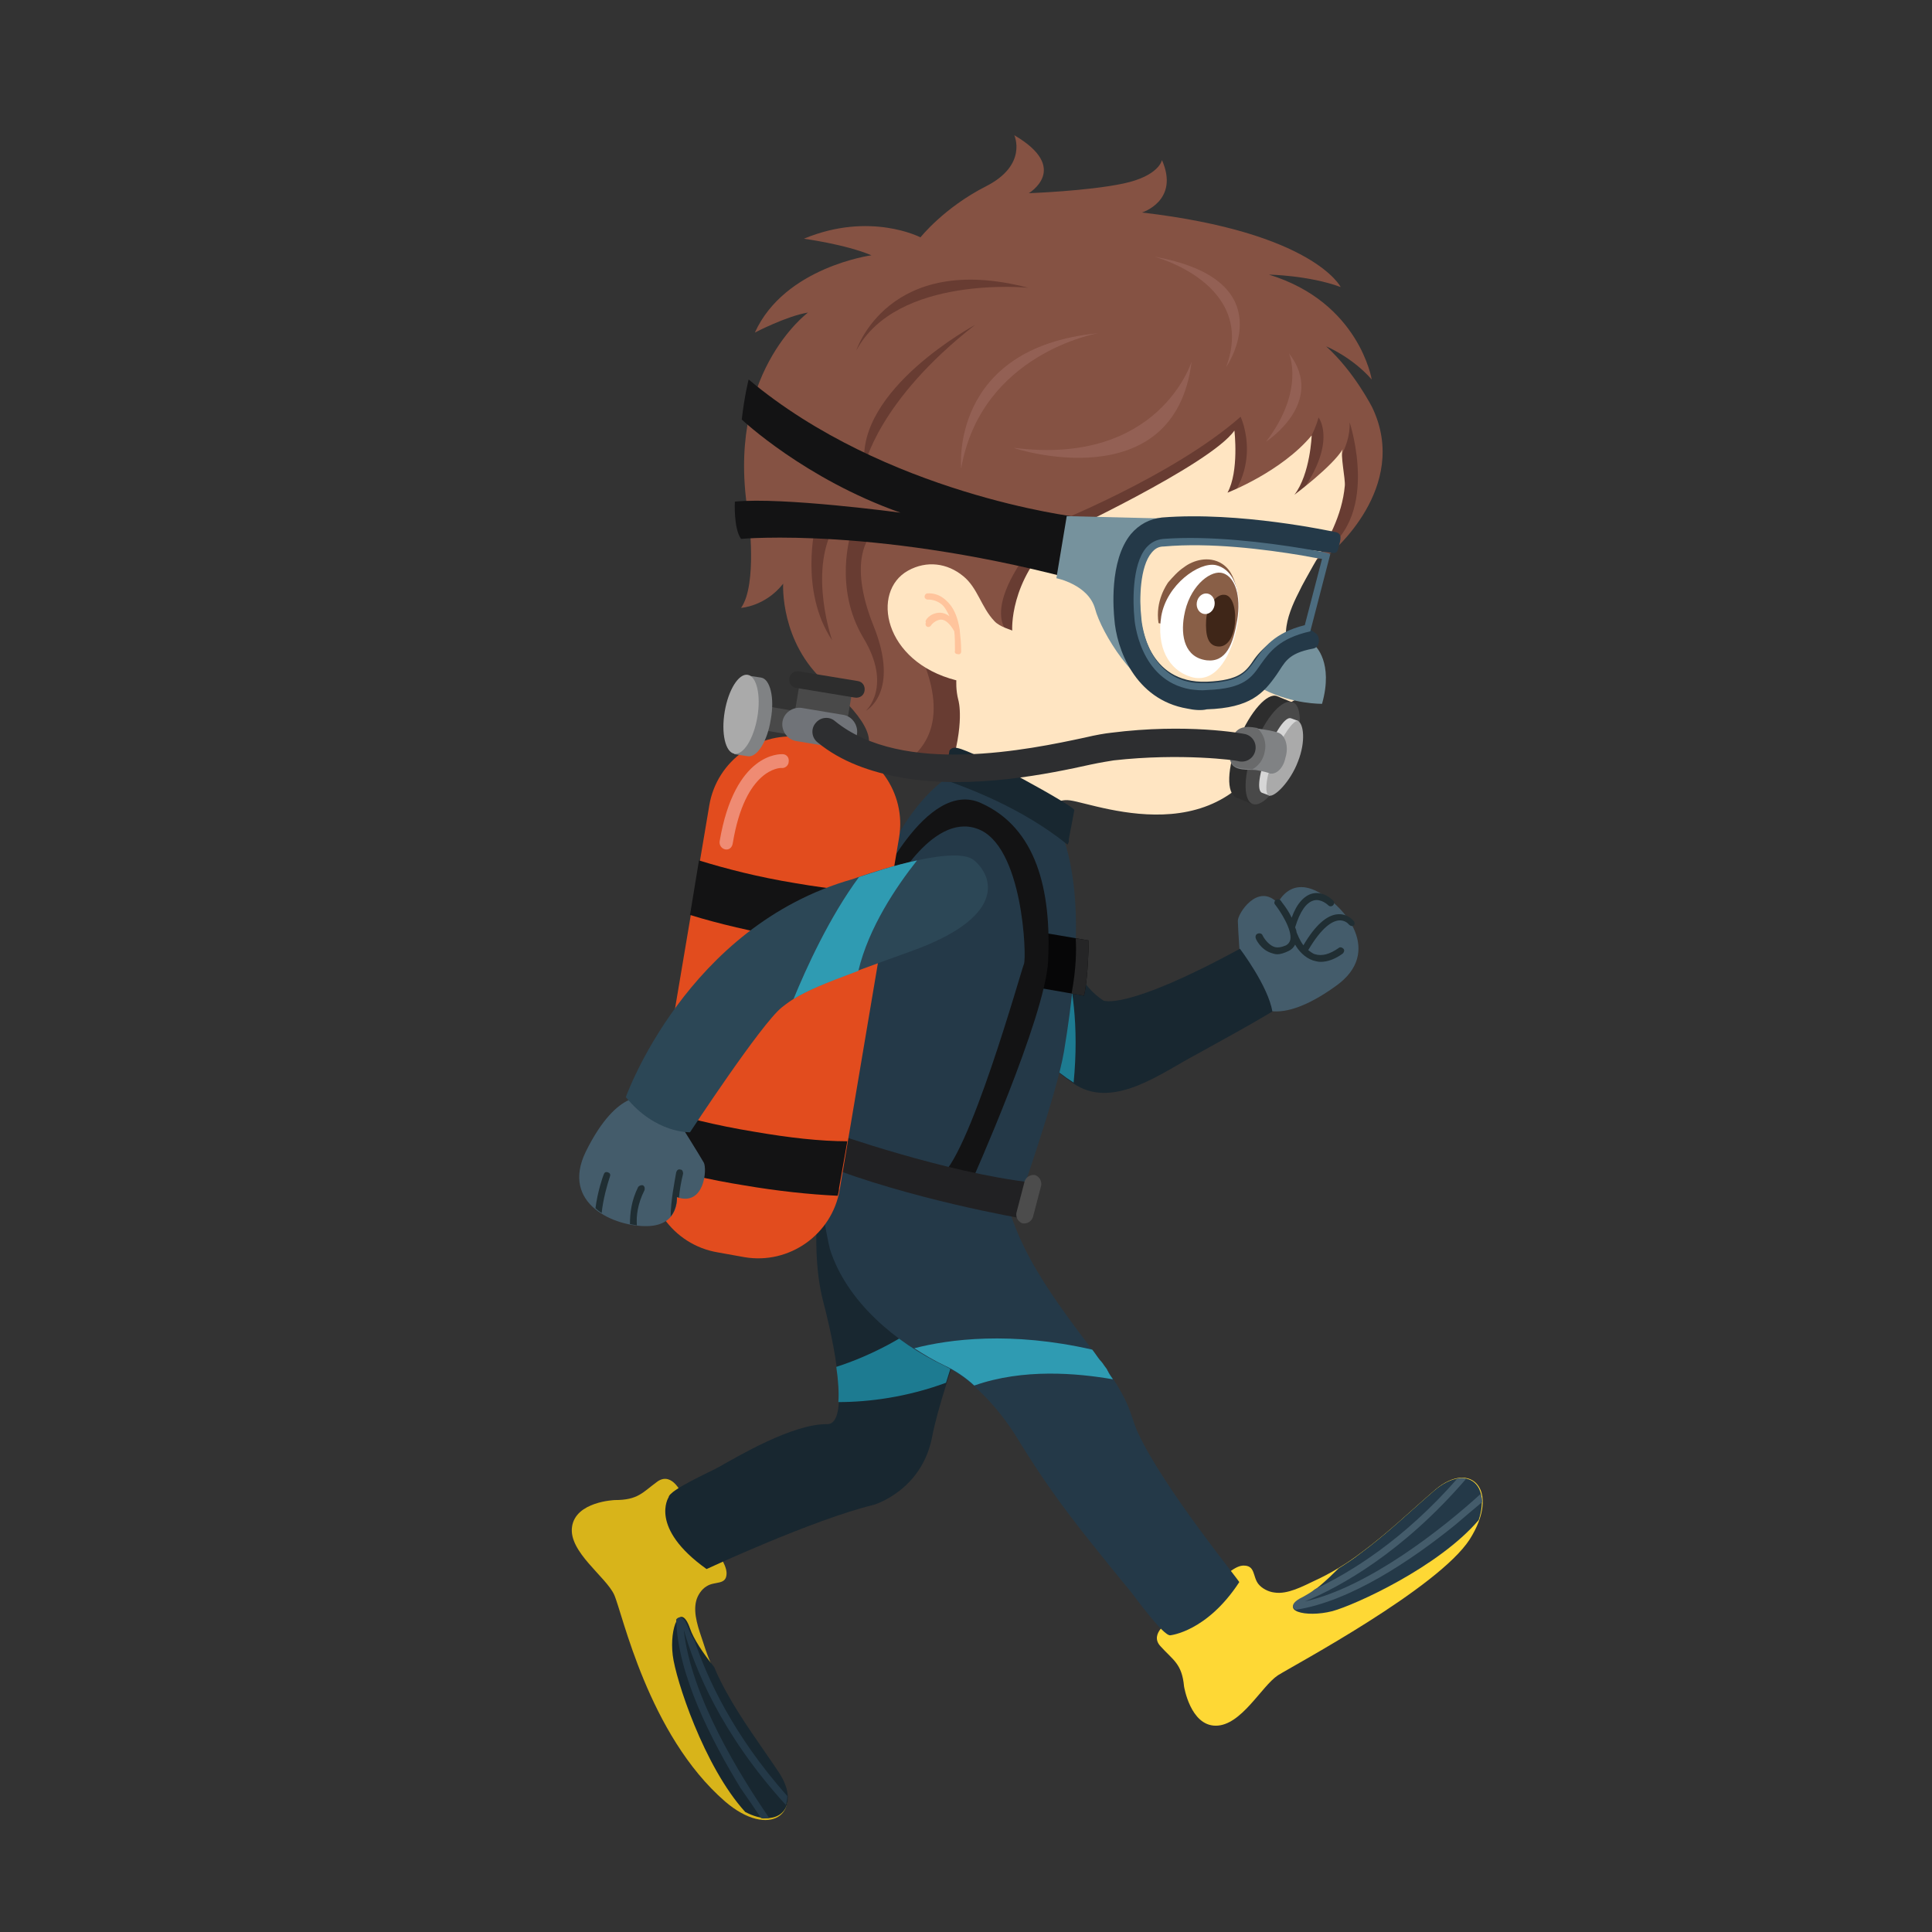 <?xml version="1.0" encoding="utf-8"?>
<!-- Generator: Adobe Illustrator 16.0.0, SVG Export Plug-In . SVG Version: 6.00 Build 0)  -->
<!DOCTYPE svg PUBLIC "-//W3C//DTD SVG 1.1//EN" "http://www.w3.org/Graphics/SVG/1.1/DTD/svg11.dtd">
<svg version="1.1" id="Layer_3" xmlns:x="http://ns.adobe.com/Extensibility/1.0/" xmlns:i="http://ns.adobe.com/AdobeIllustrator/10.0/" xmlns:graph="http://ns.adobe.com/Graphs/1.0/"
	 xmlns="http://www.w3.org/2000/svg" xmlns:xlink="http://www.w3.org/1999/xlink" xmlns:a="http://ns.adobe.com/AdobeSVGViewerExtensions/3.0/"
	 x="0px" y="0px" width="280px" height="280px" viewBox="0 0 280 280" style="enable-background:new 0 0 280 280;"
	 xml:space="preserve">
<rect x="0" y="0" width="280" height="280" fill="#333333" stroke="none"/>
<g>
	<g style="display:none;">
		<path style="display:inline;fill:#FED835;" d="M100.4,238.7c-0.4-1.8-1.2-4.2-0.5-6c0.3-0.8,0.9-1.6,1.7-2
			c1.3-0.7,2.9,0.1,3.1-1.7c0.1-1.4-1.4-3.6-2-4.8c-1-2.2-3.7-6.9-3.7-6.9s-1.1-3.7-3.4-2.3c-2.3,1.4-3,2.5-6.4,2.2
			c0,0-5.7-0.2-6.5,3.4c-0.8,3.6,4.3,7.6,5.3,10.2c0,0,1.9,2.3,3.6,7.7c1.6,5.4,4.8,11.7,15.8,16.4c11,4.7,19.8-2.5,7.7-6.5
			C102.9,244.4,100.4,238.7,100.4,238.7z"/>
		<path style="display:inline;fill:#243948;" d="M115,248.4c-12.1-4-14.6-9.7-14.6-9.7c-0.1-0.3-0.1-0.5-0.2-0.8
			c-1.6-1.2-3.2-1.8-3.2,1c0.1,4.6,4.2,11.4,16.9,17.5C121.1,256.6,124.4,251.5,115,248.4z"/>
		<path style="display:inline;fill:#445C6B;" d="M120.7,252.4c-0.1-0.4-0.3-0.8-0.6-1.1C108,249,100.4,239.9,98.2,237
			c-0.5-0.1-0.9,0.2-1.1,1c2.8,8.3,13.2,14.3,20,17.4c0.4,0.2,0.7,0.3,1,0.5c0.5-0.2,0.9-0.4,1.2-0.6c-6.1-2.6-17-8.3-20.6-16.1
			C102,243.1,109.6,250.7,120.7,252.4z"/>
	</g>
	<g>
		<path style="fill:#D8B41A;" d="M98.9,216.7c0,0-1.4-3.5-3.6-2c-2.2,1.6-2.8,2.7-6.2,2.7c0,0-5.7,0.2-6.2,3.9
			c-0.5,3.6,4.9,7.2,6.1,9.8c1.2,2.6,4.9,20.3,16.1,30c6.4,5.5,11.5,1.7,7.7-4c-2.6-3.9-5.4-7.6-7.7-11.8c-1.3-2.3-2.4-4.7-3.2-7.3
			c-0.6-1.8-1.5-4.1-1-6c0.2-0.8,0.8-1.7,1.5-2.1c1.2-0.8,2.9-0.1,2.9-1.9c0-1.4-1.7-3.5-2.3-4.7C101.9,221.2,98.9,216.7,98.9,216.7
			z"/>
		<path style="fill:#182730;" d="M112.9,256.9c-2.6-3.9-5.4-7.6-7.7-11.8c-0.6-1.1-1.2-2.3-1.7-3.5c-1.6-2-3-4.1-3.5-5.6
			c-1.4-4-3-0.1-2.5,3.9c0.4,3.4,4.5,16.1,10.5,22.7C112.9,265.2,116.1,261.8,112.9,256.9z"/>
		<path style="fill:#243948;" d="M110.3,263.5c0.4,0.1,0.9,0,1.2,0c-4.2-6.1-11.4-17.7-12.4-27.3c1.5,5.3,5.3,15,14.8,25.4
			c0.1-0.4,0.2-0.8,0.2-1.3c-7.9-8.9-11.6-17.1-13.4-22.4c-0.4-0.7-0.7-1.3-0.9-1.8c-0.6-1.8-1.3-2-1.8-1.4c0.2,8,5.1,17.5,9.3,24.4
			C108.5,260.8,109.5,262.3,110.3,263.5z"/>
	</g>
	<g>
		<path style="fill:#182730;" d="M104.2,212.6c-1,0.6-7.2,3.3-7.3,4.4c0,0-2.9,4.4,5.5,10.4c0,0,15.5-7.2,24.2-9.3c0,0,7-2,8.5-9.9
			s9.2-27.9,11.8-33.7s0,0,0,0l-27.3-7.6c0,0-2.7,12.5-0.3,21.7s3.4,17.8,0.6,17.8C114.9,206.3,106.7,211.2,104.2,212.6z"/>
		<path style="fill:#1D7B91;" d="M137.1,200.4c1.6-5.2,3.9-11.4,5.9-16.6c-4.5,4.8-11.9,11.1-21.8,14.3c0.3,2,0.4,3.8,0.3,5.1
			C125.9,203.2,131.4,202.5,137.1,200.4z"/>
	</g>
</g>
<g>
	<g>
		<path style="fill:#FED835;" d="M169.7,234.8c0,0-3.3,1.9-1.5,3.8c1.8,2,3.1,2.5,3.4,5.8c0,0,0.9,5.7,4.6,5.7c3.7,0,6.6-5.7,9-7.3
			c2.4-1.5,23.2-12.6,27.8-19.7c4.5-7.1,0.2-11.6-5-7.2c-3.6,3.1-6.9,6.3-10.7,9.1c-2.1,1.6-4.4,3-6.8,4.1c-1.7,0.8-3.9,2-5.8,1.7
			c-0.9-0.1-1.8-0.6-2.3-1.2c-0.9-1.1-0.4-2.8-2.3-2.7c-1.4,0.1-3.2,2.1-4.3,2.9C173.8,231.3,169.7,234.8,169.7,234.8z"/>
		<path style="fill:#243948;" d="M207.9,216c-3.6,3.1-6.9,6.3-10.7,9.1c-1,0.8-2.1,1.5-3.2,2.2c-1.8,1.8-3.7,3.5-5.1,4.2
			c-3.8,1.9,0.3,3,4.2,2c3.3-0.9,15.4-6.4,21.2-13.2C216.1,214.9,212.4,212.2,207.9,216z"/>
		<path style="fill:#445C6B;" d="M214.8,217.7c0-0.4-0.1-0.9-0.2-1.2c-5.5,5-16.2,13.5-25.5,15.6c5.1-2.1,14.2-7.1,23.4-17.8
			c-0.4-0.1-0.8-0.1-1.3,0c-7.8,8.9-15.5,13.6-20.6,16c-0.6,0.5-1.2,0.8-1.7,1.1c-1.7,0.8-1.8,1.5-1.1,1.9
			c7.9-1.2,16.8-7.2,23.1-12.3C212.3,219.8,213.6,218.7,214.8,217.7z"/>
	</g>
	<g>
		<path style="fill:#243948;" d="M164.9,207.6c-1.2-2.6-0.8-4.2-5.5-10.5c-6.3-8.4-13.6-17.4-14.2-27.7l0.8-1l-0.8,0.3
			c0-0.6,0-1.2,0-1.8L141,170c0,0-22.1-1.2-22.1-1.2c-1.1,0.1,1.1,11.3,1.4,12.3c2.4,7.5,9.5,13.5,16.5,16.8c4.1,2,7.8,6.1,10.3,10
			c3.9,6.4,6.9,10.5,10.8,15.4c2,2.5,4,5,6,7.4c0.7,0.9,4.7,6.4,5.7,6.3c0,0,5.3-0.5,10-7.7C179.8,229.3,168.7,215.8,164.9,207.6z"
			/>
		<path style="fill:#2F9BB2;" d="M132.5,195.4c1.4,0.9,2.9,1.8,4.4,2.5c1.5,0.7,3,1.7,4.3,2.9c7.1-2.5,14.9-1.8,20.1-0.9
			c0,0,0,0,0,0c-0.2-0.3-0.5-0.7-0.7-1.1c0-0.1-0.1-0.1-0.1-0.2c0-0.1-0.1-0.1-0.1-0.2c-0.1-0.1-0.2-0.3-0.3-0.4
			c-0.2-0.3-0.4-0.6-0.7-0.9c-0.4-0.5-0.7-1-1.1-1.5C146.5,192.9,137.5,194.1,132.5,195.4z"/>
	</g>
</g>
<g>
	<path style="fill:#855243;" d="M192.8,80.2c0,0,11.6-9.5,6.1-21.1c0,0-2.6-5.2-6.7-8.9c0,0,3.7,1.5,6.6,4.8c0,0-1.8-11.2-14.9-15.2
		c0,0,5.8,0.1,10.4,1.8c0,0-3.9-7.9-28.8-10.8c0,0,5.5-1.7,2.9-7.6c0,0-0.4,2.3-5.6,3.4s-13.7,1.4-13.7,1.4s6.1-3.6-2.1-8.4
		c0,0,2,4.3-4.1,7.4c-6.1,3.1-9.5,7.4-9.5,7.4s-7.3-3.8-16.9,0.2c0,0,6,0.8,9.8,2.4c0,0-12.6,1.7-16.9,11.2c0,0,4.6-2.4,7.7-2.9
		c0,0-12.2,9-8.6,29.6c0,0,1.3,9.8-1.1,13.2c0,0,3.5-0.2,6.1-3.5c0,0-0.5,8.5,6.2,14.4s7.3,8.8,5.1,10.8c0,0,11.6,3.3,16.4-2.8
		c0,0,33.8,19.7,42.4-9.9C183.7,97.2,185.2,82.4,192.8,80.2z"/>
	<path style="fill:#683C32;" d="M183.7,97.2c0,0,1.2-12.2,7.1-16.1l0-0.6c9.6-4.8,4.8-19.3,4.8-19.3c0.3,7.6-10.7,14.5-10.7,14.5
		c10-10.3,6.2-15.2,6.2-15.2c-2.6,9.5-15.7,14.8-15.7,14.8c8.3-6.7,4.4-14.9,4.4-14.9c-9.9,8.7-27.7,15.7-27.7,15.7
		c-11.4,13-5.5,16-5.5,16l-13.1,3c4.3,9.9,0,14.1-3,15.8c3.7,0.2,8.3-0.3,10.9-3.7C141.3,107.2,175.1,126.9,183.7,97.2z"/>
	<path style="fill:#683C32;" d="M123.3,77.4c0,0-2.5,7.8,1.8,15c4.3,7.1,0.4,10.6,0.4,10.6s5-2.6,1.1-12.3
		c-3.9-9.7-0.4-13.1-0.4-13.1L123.3,77.4z"/>
	<path style="fill:#683C32;" d="M118.2,76.1c0,0-2.4,9.5,2.4,16.7c0,0-3.4-9.7,0.2-16.3L118.2,76.1z"/>
	<path style="fill:#936054;" d="M172.7,52.4c0,0-4.7,15.2-25.8,12.5C146.9,65,170.2,72.5,172.7,52.4z"/>
	<path style="fill:#936054;" d="M159.1,48.3c0,0-16.9,2.9-19.8,19.6C139.3,68,137.5,50.4,159.1,48.3z"/>
	<path style="fill:#683C32;" d="M141.3,47.1c0,0-17.3,9.3-16,20.4C125.3,67.5,127.2,58.1,141.3,47.1z"/>
	<path style="fill:#683C32;" d="M149,41.7c0,0-19-1.9-24.9,9.1C124.1,50.8,128.7,36.4,149,41.7z"/>
	<path style="fill:#936054;" d="M186.8,51.2c0,0,2.4,5.3-3.3,12.8C183.5,64,192.3,58.3,186.8,51.2z"/>
	<path style="fill:#936054;" d="M167.3,37.2c0,0,14.9,3.9,10.4,16C177.8,53.1,186.3,40.6,167.3,37.2z"/>
</g>
<g>
	<path style="fill:#FFE5C2;" d="M190.3,82c-0.7,1.3-1.5,2.6-2.1,3.9c-1.7,3.3-3.5,8.2,1,10.1c3.3,1.3,1,4.6-0.9,5.2
		c-1.9,0.6-2.3,2-2.3,2c-6.3,21.7-26.7,13.4-30.9,12.8c-4.2-0.6-4.1,5.7-4.1,5.7l-14.2-8.6c0.3-0.4,0.5-0.8,0.8-1.2
		c2.3-7.1,1.3-10.4,1.3-10.4c-0.4-1.5-0.3-2.9-0.3-2.9c-10.6-2.7-12.4-12.9-7-15.9c2.7-1.5,5.7-1.1,8,0.8c2.1,1.7,2.6,4.5,4.5,6.5
		c0.8,0.9,2.6,1.3,2.6,1.4c0,0-0.5-7.2,6.3-13.6c0,0,22.4-10.4,25.9-15.4c0,0,0.7,5.9-1,9c0,0,7.8-3,12.2-8.3c0,0-0.2,5.6-2.5,8.6
		c0,0,5.5-4.1,7-6.6c-0.4,0.7,0.4,4.3,0.3,5.3C194.5,74.8,192.4,78.4,190.3,82z"/>
	<path style="fill:#FFC49C;" d="M136.2,88.8C136.2,88.8,136.2,88.8,136.2,88.8c0.5,0,1,0.2,1.4,0.5c-0.3-0.6-0.6-1.2-1-1.6
		c-1-0.9-2.1-0.8-2.1-0.8c-0.3,0-0.5-0.2-0.5-0.4c0-0.3,0.2-0.5,0.4-0.5c0.1,0,1.5-0.2,2.8,1.1c1,0.9,1.6,2.3,1.9,4.2c0,0,0,0,0,0.1
		c0.1,0.9,0.2,1.9,0.2,3c0,0.3-0.2,0.5-0.5,0.4c-0.3,0-0.5-0.2-0.4-0.5c0-1,0-2-0.1-2.8c-0.6-1.1-1.3-1.7-1.9-1.7c0,0,0,0,0,0
		c-0.8,0-1.5,0.8-1.5,0.9c-0.2,0.2-0.4,0.2-0.6,0.1c-0.2-0.2-0.2-0.4-0.1-0.6C133.9,90,134.8,88.8,136.2,88.8z"/>
</g>
<g>
	<path style="fill:#845941;" d="M182.1,78.1c-0.2-0.5-1.2-1.9-4-2.4c-1-0.2-2.2-0.3-3.5-0.2c-3.1,0.2-5.5,2-5.6,2
		c-0.1,0.1-0.2,0.2-0.2,0.3c0,0.1,0,0.2,0.1,0.3c0.1,0.1,0.2,0.2,0.3,0.2c0.1,0,0.2,0,0.3,0c0,0,2.8-1,6.2-0.9
		c0.9,0,1.8,0.1,2.6,0.3c1.1,0.2,2.2,0.6,3.1,1c0,0,0.1,0,0.2,0c0,0,0.1,0,0.1,0c0.3,0,0.5-0.2,0.5-0.4
		C182.2,78.4,182.2,78.2,182.1,78.1z"/>
	<g>
		<path style="fill:#845941;" d="M179.3,85.7c-0.3-1.5-0.8-3.1-2.2-4c-1.9-1.2-4.2-0.5-5.5,0.5c-0.9,0.6-1.6,1.4-2.3,2.2
			c-0.2,0.3-1.9,2.7-1.4,5.9c0.4,0.2,1-0.2,1.4-0.1c3,0.5,9.7-3.1,10-3.3c0.1,0,0.1-0.1,0.1-0.2C179.4,86.4,179.4,86,179.3,85.7z"/>
		<path style="fill-rule:evenodd;clip-rule:evenodd;fill:#FFFFFF;" d="M168.3,89.3c-0.7,4.4,1,7.8,4.3,8.8c3.3,1,5.6-2.4,6.6-6.9
			c1-4.5,0-8.6-3-9.3C173.8,81.4,169.1,84.7,168.3,89.3z"/>
		<path style="fill-rule:evenodd;clip-rule:evenodd;fill:#895F47;" d="M171.6,89.3c-0.5,2.9,0.1,6,3.3,6.4c2.8,0.3,3.8-2.3,4.4-5.8
			c0.6-3.5-0.3-6.6-2.4-6.9C175.2,82.8,172.3,85.1,171.6,89.3z"/>
		<path style="fill-rule:evenodd;clip-rule:evenodd;fill:#3F2618;" d="M174.8,89.9c-0.1,2.1,0.2,3.8,1.9,3.8c1.3,0,2.2-1.6,2.3-3.7
			c0.1-2.1-0.5-3.8-1.6-3.8C176.3,86.1,174.9,87.8,174.8,89.9z"/>
		
			<ellipse transform="matrix(-0.986 -0.165 0.165 -0.986 332.571 202.503)" style="fill-rule:evenodd;clip-rule:evenodd;fill:#FFFFFF;" cx="174.7" cy="87.4" rx="1.3" ry="1.5"/>
	</g>
</g>
<g>
	<g>
		<path style="fill:#445C6B;" d="M179.8,140.1c0,0-0.4-5.7-0.4-6.6c-0.1-1,2.9-5.7,5.8-2.6c0,0,1.6-3.8,5.7-1.7
			c4.1,2.1,9.6,8.8,2.7,13.7c-8.6,6.2-11.5,2.7-11.5,2.7L179.8,140.1z"/>
		<path style="fill:#202E33;" d="M196.2,133.5c0,0-0.8-1.1-2.3-1c-1.6,0.1-3.3,1.6-5,4.5c-0.6-0.8-0.9-1.7-1-1.9
			c0-0.2-0.1-0.5-0.2-0.7c0.7-2.3,1.6-3.6,2.7-3.9c1.1-0.3,2.1,0.7,2.1,0.7c0.2,0.2,0.5,0.2,0.7,0c0.2-0.2,0.2-0.5,0-0.7
			c-0.1-0.1-1.4-1.4-3-1c-1.2,0.3-2.3,1.5-3,3.5c-0.6-1.3-1.5-2.3-1.6-2.5c-0.2-0.2-0.5-0.2-0.7-0.1c-0.2,0.2-0.3,0.5-0.1,0.7
			c0.7,0.9,2.5,3.6,2.2,5.1c-0.1,0.4-0.3,0.6-0.6,0.8c-0.7,0.3-1.3,0.4-1.8,0.2c-1-0.4-1.6-1.6-1.6-1.6c-0.1-0.3-0.4-0.4-0.7-0.3
			c-0.3,0.1-0.4,0.4-0.3,0.7c0,0.1,0.7,1.6,2.2,2.1c0.3,0.1,0.6,0.2,0.9,0.2c0.5,0,1.1-0.2,1.7-0.5c0.4-0.2,0.7-0.5,0.9-0.9
			c0.5,0.9,1.4,1.9,2.6,2.3c0.4,0.1,0.7,0.2,1.1,0.2c1,0,2.1-0.4,3.2-1.2c0.2-0.2,0.3-0.5,0.1-0.7c-0.2-0.2-0.5-0.3-0.7-0.1
			c-1.3,0.9-2.4,1.2-3.4,0.9c-0.4-0.1-0.7-0.4-1-0.6c2-3.4,3.5-4.2,4.4-4.3c1-0.1,1.5,0.6,1.5,0.6c0.2,0.2,0.5,0.3,0.7,0.1
			C196.3,134.1,196.4,133.7,196.2,133.5z"/>
	</g>
	<g>
		<path style="fill:#182730;" d="M142.2,143.3c0,0-9.7-12.1-8.3-15.8c1.4-3.8,6.3-6.6,15.3,4.3c6.8,8.2,7.5,11.1,10.7,13.2
			c0,0,3.1,1.6,19.8-7.5c0,0,4.1,5.4,4.7,9.1c-3.5,2.1-7.2,4.1-10.8,6.1c-5,2.6-11.9,8-17.6,4.6C150.8,154,146,148,142.2,143.3z"/>
		<path style="fill:#1D7B91;" d="M148.1,130.4c1,5.7,0.5,14.1-0.1,19.8c2.4,2.6,4.9,5,7.6,6.7c0.8-8.3-0.2-14.6-1.5-18.8
			c-1.2-1.7-2.7-3.7-4.8-6.3C148.8,131.3,148.5,130.8,148.1,130.4z"/>
	</g>
</g>
<g>
	<path style="fill:#243948;" d="M138.4,112c0,0-4.6,2.2-8.7,9.8c-4,7.6-5.1,17.8-5.9,24c-0.8,6.3-0.9,18.3-3.1,23.1
		c0,0,6.4,4.5,26.6,6.3c0,0,5.9-16.7,6.9-22.8c2.5-15,2.4-25.6-0.9-33.1L138.4,112z"/>
	<path style="fill:#182730;" d="M154.7,122.4c0.1-0.1,0.1-0.2,0.2-0.4c0-0.1,0-0.3,0-0.4c0,0,0.8-4.1,0.8-4.2c0.1-0.5-14.5-8.6-17-9
		c-0.4-0.1-0.9,0-1.1,0.4c0,0-0.7,4.2-0.7,4.2C140.2,114.2,148,117,154.7,122.4z"/>
</g>
<g>
	<g>
		<path style="fill:#060607;" d="M150.7,135.1c0,0,4.9,0.8,7.1,1.2c0,0-0.1,5.7-0.7,8l-6.9-1.2L150.7,135.1z"/>
		<path style="fill:#252526;" d="M155.3,144l1.8,0.3c0.6-2.3,0.7-8,0.7-8c-0.5-0.1-1.2-0.2-1.9-0.3C156,137.5,156,140.3,155.3,144z"
			/>
		<path style="fill:#131314;" d="M128.9,129.5c0,0,6-11.8,12.7-9.4c6.7,2.3,7.2,18.7,6.8,19.6c-0.4,0.9-8.1,28.7-12.4,31l4.7,0.8
			c0,0,10.8-24.1,11.2-32.2c0.5-10.3-1.7-19.3-9.7-22.9c-8-3.7-15.5,13.1-15.5,13.1L128.9,129.5z"/>
	</g>
	<g>
		<path style="fill:#212123;" d="M120.5,164.1c0,0,16.6,5.9,29.2,7.3l-1.5,5.2c0,0-16.4-2.8-29.2-7.9L120.5,164.1z"/>
		<path style="fill:#4C4C4C;" d="M149.7,176.4c-0.2,0.6-0.8,1-1.5,0.9l0,0c-0.6-0.2-1-0.8-0.9-1.5l1.2-4.6c0.2-0.6,0.8-1,1.5-0.9
			l0,0c0.6,0.2,1,0.8,0.9,1.5L149.7,176.4z"/>
	</g>
</g>
<g>
	<path style="fill:#E24C1E;" d="M121.7,172.4c-1.1,6.5-7.3,10.9-13.8,9.8l-3.9-0.7c-6.5-1.1-10.9-7.3-9.8-13.8l8.6-51
		c1.1-6.5,7.3-10.9,13.8-9.8l3.9,0.7c6.5,1.1,10.9,7.3,9.8,13.8L121.7,172.4z"/>
	<path style="fill:#131314;" d="M101.3,124.7l-1.3,7.9c4.2,1.3,9,2.4,14,3.3c4.7,0.8,9.4,1.3,13.6,1.5l1.3-7.9
		c-3.9-0.2-8.4-0.6-13.6-1.5C109.8,127.1,105.2,125.9,101.3,124.7z"/>
	<path style="fill:#131314;" d="M109.2,164c-5.5-0.9-10.2-2.1-14-3.3l-1.2,6.9c-0.1,0.3-0.1,0.7-0.1,1c4.2,1.3,9,2.4,14,3.2
		c4.7,0.8,9.3,1.3,13.5,1.5c0.1-0.4,0.2-0.7,0.2-1.1l1.2-6.8C118.9,165.4,114.4,164.9,109.2,164z"/>
	
		<rect x="115.4" y="98.8" transform="matrix(0.986 0.167 -0.167 0.986 18.752 -18.499)" style="fill:#494949;" width="7.7" height="6.7"/>
	<path style="fill:#2D2D2D;" d="M125.3,100.1c-0.1,0.7-0.7,1.1-1.4,1l-8.5-1.4c-0.7-0.1-1.1-0.7-1-1.4l0,0c0.1-0.7,0.7-1.1,1.4-1
		l8.5,1.4C125,98.8,125.4,99.4,125.3,100.1L125.3,100.1z"/>
	
		<rect x="110.3" y="102.8" transform="matrix(0.986 0.167 -0.167 0.986 19.056 -17.505)" style="fill:#494949;" width="6.6" height="3.5"/>
	<path style="fill:#707378;" d="M124.2,106.4c-0.2,1.3-1.5,2.2-2.8,2l-6-1c-1.3-0.2-2.2-1.5-2-2.8l0,0c0.2-1.3,1.5-2.2,2.8-2l6,1
		C123.5,103.8,124.4,105.1,124.2,106.4L124.2,106.4z"/>
	<g>
		<path style="fill:#808284;" d="M110.3,98.2l-2-0.3l-0.4,2.5c-0.4,0.9-0.8,1.9-1,3.1c-0.2,1.2-0.2,2.3-0.1,3.3l-0.4,2.5l2,0.3
			c1.3,0.2,2.8-2.1,3.3-5.3C112.3,101.1,111.6,98.4,110.3,98.2z"/>
		
			<ellipse transform="matrix(0.986 0.167 -0.167 0.986 18.786 -16.468)" style="fill:#AAAAAA;" cx="107.4" cy="103.5" rx="2.4" ry="5.8"/>
	</g>
	<path style="fill:#EF8B73;" d="M105.1,123.1c-0.5-0.1-0.9-0.6-0.8-1.2c2.2-12.9,8.8-12.6,9.1-12.6c0.6,0,1,0.5,0.9,1.1
		c0,0.5-0.5,1-1.1,0.9c-0.1,0-5.2,0-7,10.9C106.1,122.9,105.6,123.2,105.1,123.1z"/>
</g>
<g>
	<g>
		<path style="fill:#2D2D2D;" d="M185.1,100.9l2.2,0.9L186,105c-0.2,1.3-0.6,2.8-1.2,4.3c-0.6,1.5-1.3,2.9-2.1,4l-1.3,3.2l-2.2-0.9
			c-1.5-0.6-1.4-4.3,0.3-8.4C181.2,103.1,183.7,100.3,185.1,100.9z"/>
		<path style="fill:#494949;" d="M181.8,108.1c-1.6,4.1-1.7,7.8-0.3,8.4c1.5,0.6,3.9-2.3,5.6-6.3c1.6-4.1,1.7-7.8,0.3-8.4
			C185.9,101.1,183.4,104,181.8,108.1z"/>
	</g>
	<g>
		<path style="fill:#D6D6D6;" d="M187.1,104.1l1.1,0.4l-0.9,2.4c-0.2,0.9-0.5,2-1,3.1c-0.4,1.1-0.9,2.1-1.4,2.9l-0.9,2.4l-1.1-0.4
			c-0.8-0.3-0.4-3,0.8-5.9C184.8,106,186.3,103.8,187.1,104.1z"/>
		<path style="fill:#AAAAAA;" d="M184.7,109.4c-1.2,3-1.5,5.6-0.8,5.9c0.8,0.3,3.1-2,4.2-4.9c1.2-3,0.8-5.6,0-5.9
			C187.5,104.3,185.9,106.5,184.7,109.4z"/>
	</g>
	<path style="fill:#808284;" d="M185.3,106.2c0,0-0.8-0.3-2.3-0.5c-2-0.3-4.1-0.9-4.7,2.4c-0.1,0.8-0.2,1.7,0.1,2.4
		c0.5,1.3,2.6,1,3.6,1.1c1.2,0.2,1.8,0.4,1.8,0.4c0.1,0,0.1,0,0.2,0.1c1,0.2,2-0.8,2.3-2.3C186.8,108.2,186.3,106.6,185.3,106.2z"/>
	<path style="fill:#696A6B;" d="M182.2,105.5c-1.7-0.3-3.4-0.4-3.9,2.5c-0.1,0.8-0.2,1.7,0.1,2.4c0.4,1.1,2,1,3.1,1.1
		c0.9-0.5,1.6-1.4,1.8-2.6C183.6,107.6,183.1,106.3,182.2,105.5z"/>
	<path style="fill:#2D2E30;" d="M130.7,112.7c-4.5-0.8-8.8-2.3-12.2-5.1c-0.9-0.7-1-2-0.3-2.8c0.7-0.9,2-1,2.8-0.3
		c9.8,8,28.3,4.1,36.2,2.4c1.7-0.4,2.9-0.6,3.8-0.7c11-1.4,19.1,0.1,19.5,0.2c1.1,0.3,1.7,1.4,1.4,2.5c-0.3,1.1-1.4,1.7-2.5,1.4
		c-0.2-0.1-8.2-1.2-18-0.1c-0.6,0.1-1.9,0.3-3.3,0.6C152.2,112.1,140.9,114.5,130.7,112.7z"/>
</g>
<g>
	<path style="fill:#76929D;" d="M190.6,93.6c0,0,2.7,2.4,1,8.4c0,0-4.2,0.1-8.5-2.1C183,99.9,185.9,91.4,190.6,93.6z"/>
	<path style="fill:#131314;" d="M155.9,74.9c0,0-27.6-3.3-47.4-19.9c0,0-0.6,2.3-1,5.8c0,0,9.1,8.6,23,13.5c0,0-17.1-2.3-24-1.6
		c0,0-0.2,3.9,0.9,5.4c0,0,20.3-1.9,50.6,6.5L155.9,74.9z"/>
	<path style="fill:#76929D;" d="M170.7,75.2l-16.1-0.4l-1.5,9c0,0,4.6,0.9,5.6,4.4c0.9,3.5,6,11.7,9.9,11.7c0,0-8.6-8.8-2.5-20.5
		L170.7,75.2z"/>
	<path style="fill:#243948;" d="M172.1,102.7c-7.7-1.3-10.3-8.8-10.6-13c-0.1-1.1-0.8-8.4,2.4-12.3c1.2-1.4,2.7-2.2,4.5-2.4
		c11.3-0.9,24.5,2,25.1,2.1c1.1,0.2,0.8,1.1,0.5,2.2c-0.2,1.1-0.7,0.8-1.2,0.8c-0.1,0-13.4-2-24.2-1.1c-0.7,0.1-1.3,0.4-1.8,0.9
		c-1.8,2.2-1.7,7.6-1.5,9.3c0,0,0,0.1,0,0.1c0.1,1,0.9,9.8,9.6,9.5c4.8-0.2,5.7-1.5,6.9-3.3c1.4-1.9,3.6-3.7,7.2-4.6
		c0.5-0.1,0.4,0,1.7,0.9c0.6,0.4,0.7,2-0.4,2.2c-3.8,0.7-4.1,2.1-5.3,3.8c-1.9,2.7-3.8,4.8-10.1,5C174.1,103,173,102.9,172.1,102.7z
		"/>
	<path style="fill:#4C6C7F;" d="M188.7,80.5c1.1,0.2,2.1,0.4,2.9,0.5l-2.5,9.6c-4.4,1.1-6,3.3-7.2,5.1c-1.3,1.8-2.2,3.1-6.9,3.3
		c-0.8,0-1.6,0-2.3-0.1c-6.7-1.1-7.3-9.1-7.3-9.5c-0.3-2.5-0.2-7.3,1.5-9.3c0.5-0.6,1-0.9,1.8-0.9C175.4,78.6,183.3,79.6,188.7,80.5
		 M188.9,79.5c-5.5-0.9-13.5-1.9-20.3-1.4c-1,0.1-1.8,0.5-2.5,1.3c-2.1,2.5-1.9,8.1-1.7,10.1c0,0.4,0.7,9.1,8.1,10.4
		c0.8,0.1,1.6,0.2,2.5,0.1c5.3-0.2,6.4-1.8,7.7-3.7c1.3-1.8,2.7-3.8,7.2-4.8l2.9-11.2C192,80,190.6,79.8,188.9,79.5L188.9,79.5z"/>
</g>
<g>
	<g>
		<path style="fill:#445C6B;" d="M98.5,162.8c0,0,3,4.8,3.5,5.7s0.1,6.4-3.9,5c0,0,0.4,4.1-4.3,4.2s-12.6-3.2-8.9-10.8
			c4.7-9.5,8.9-7.8,8.9-7.8L98.5,162.8z"/>
		<g>
			<path style="fill:#202E33;" d="M93.2,171.8c-0.2-0.1-0.5,0-0.7,0.2c-1,2-1.2,3.8-1.2,5.4c0.3,0.1,0.7,0.1,1,0.2
				c-0.1-1.4,0.1-3.1,1.1-5.1C93.5,172.2,93.4,171.9,93.2,171.8z"/>
			<path style="fill:#202E33;" d="M87.2,175.8c0.2-2,0.8-4.1,1.2-5.3c0.1-0.3,0-0.5-0.3-0.6c-0.3-0.1-0.5,0-0.6,0.3
				c-0.1,0.2-0.9,2.5-1.2,4.9C86.6,175.4,86.9,175.6,87.2,175.8z"/>
			<path style="fill:#202E33;" d="M98.6,169.5c-0.3-0.1-0.5,0.1-0.6,0.4c-0.2,1.2-0.8,4.1-0.8,6.4c1-1.2,0.9-2.8,0.9-2.8
				c0.1,0,0.2,0,0.3,0.1c0.1-1.1,0.3-2.3,0.6-3.5C99,169.8,98.9,169.5,98.6,169.5z"/>
		</g>
	</g>
	<g>
		<path style="fill:#2C4756;" d="M123.6,127.4c0,0,14.6-5.3,17.6-2.7s4.3,8.3-9,13.1s-15.9,5.8-18.9,8.2S100,164.1,100,164.1
			s-5,0.2-9.3-5.1C90.7,159,99.5,134.2,123.6,127.4z"/>
		<path style="fill:#2F9BB2;" d="M115,144.8c1.9-1.2,4.3-2.2,9.4-4.1c1.5-6.3,5.5-12.2,8.5-16c-3.4,0.7-6.8,1.9-8.4,2.4
			C120.2,132.9,116.8,140.4,115,144.8z"/>
	</g>
</g>
</svg>
